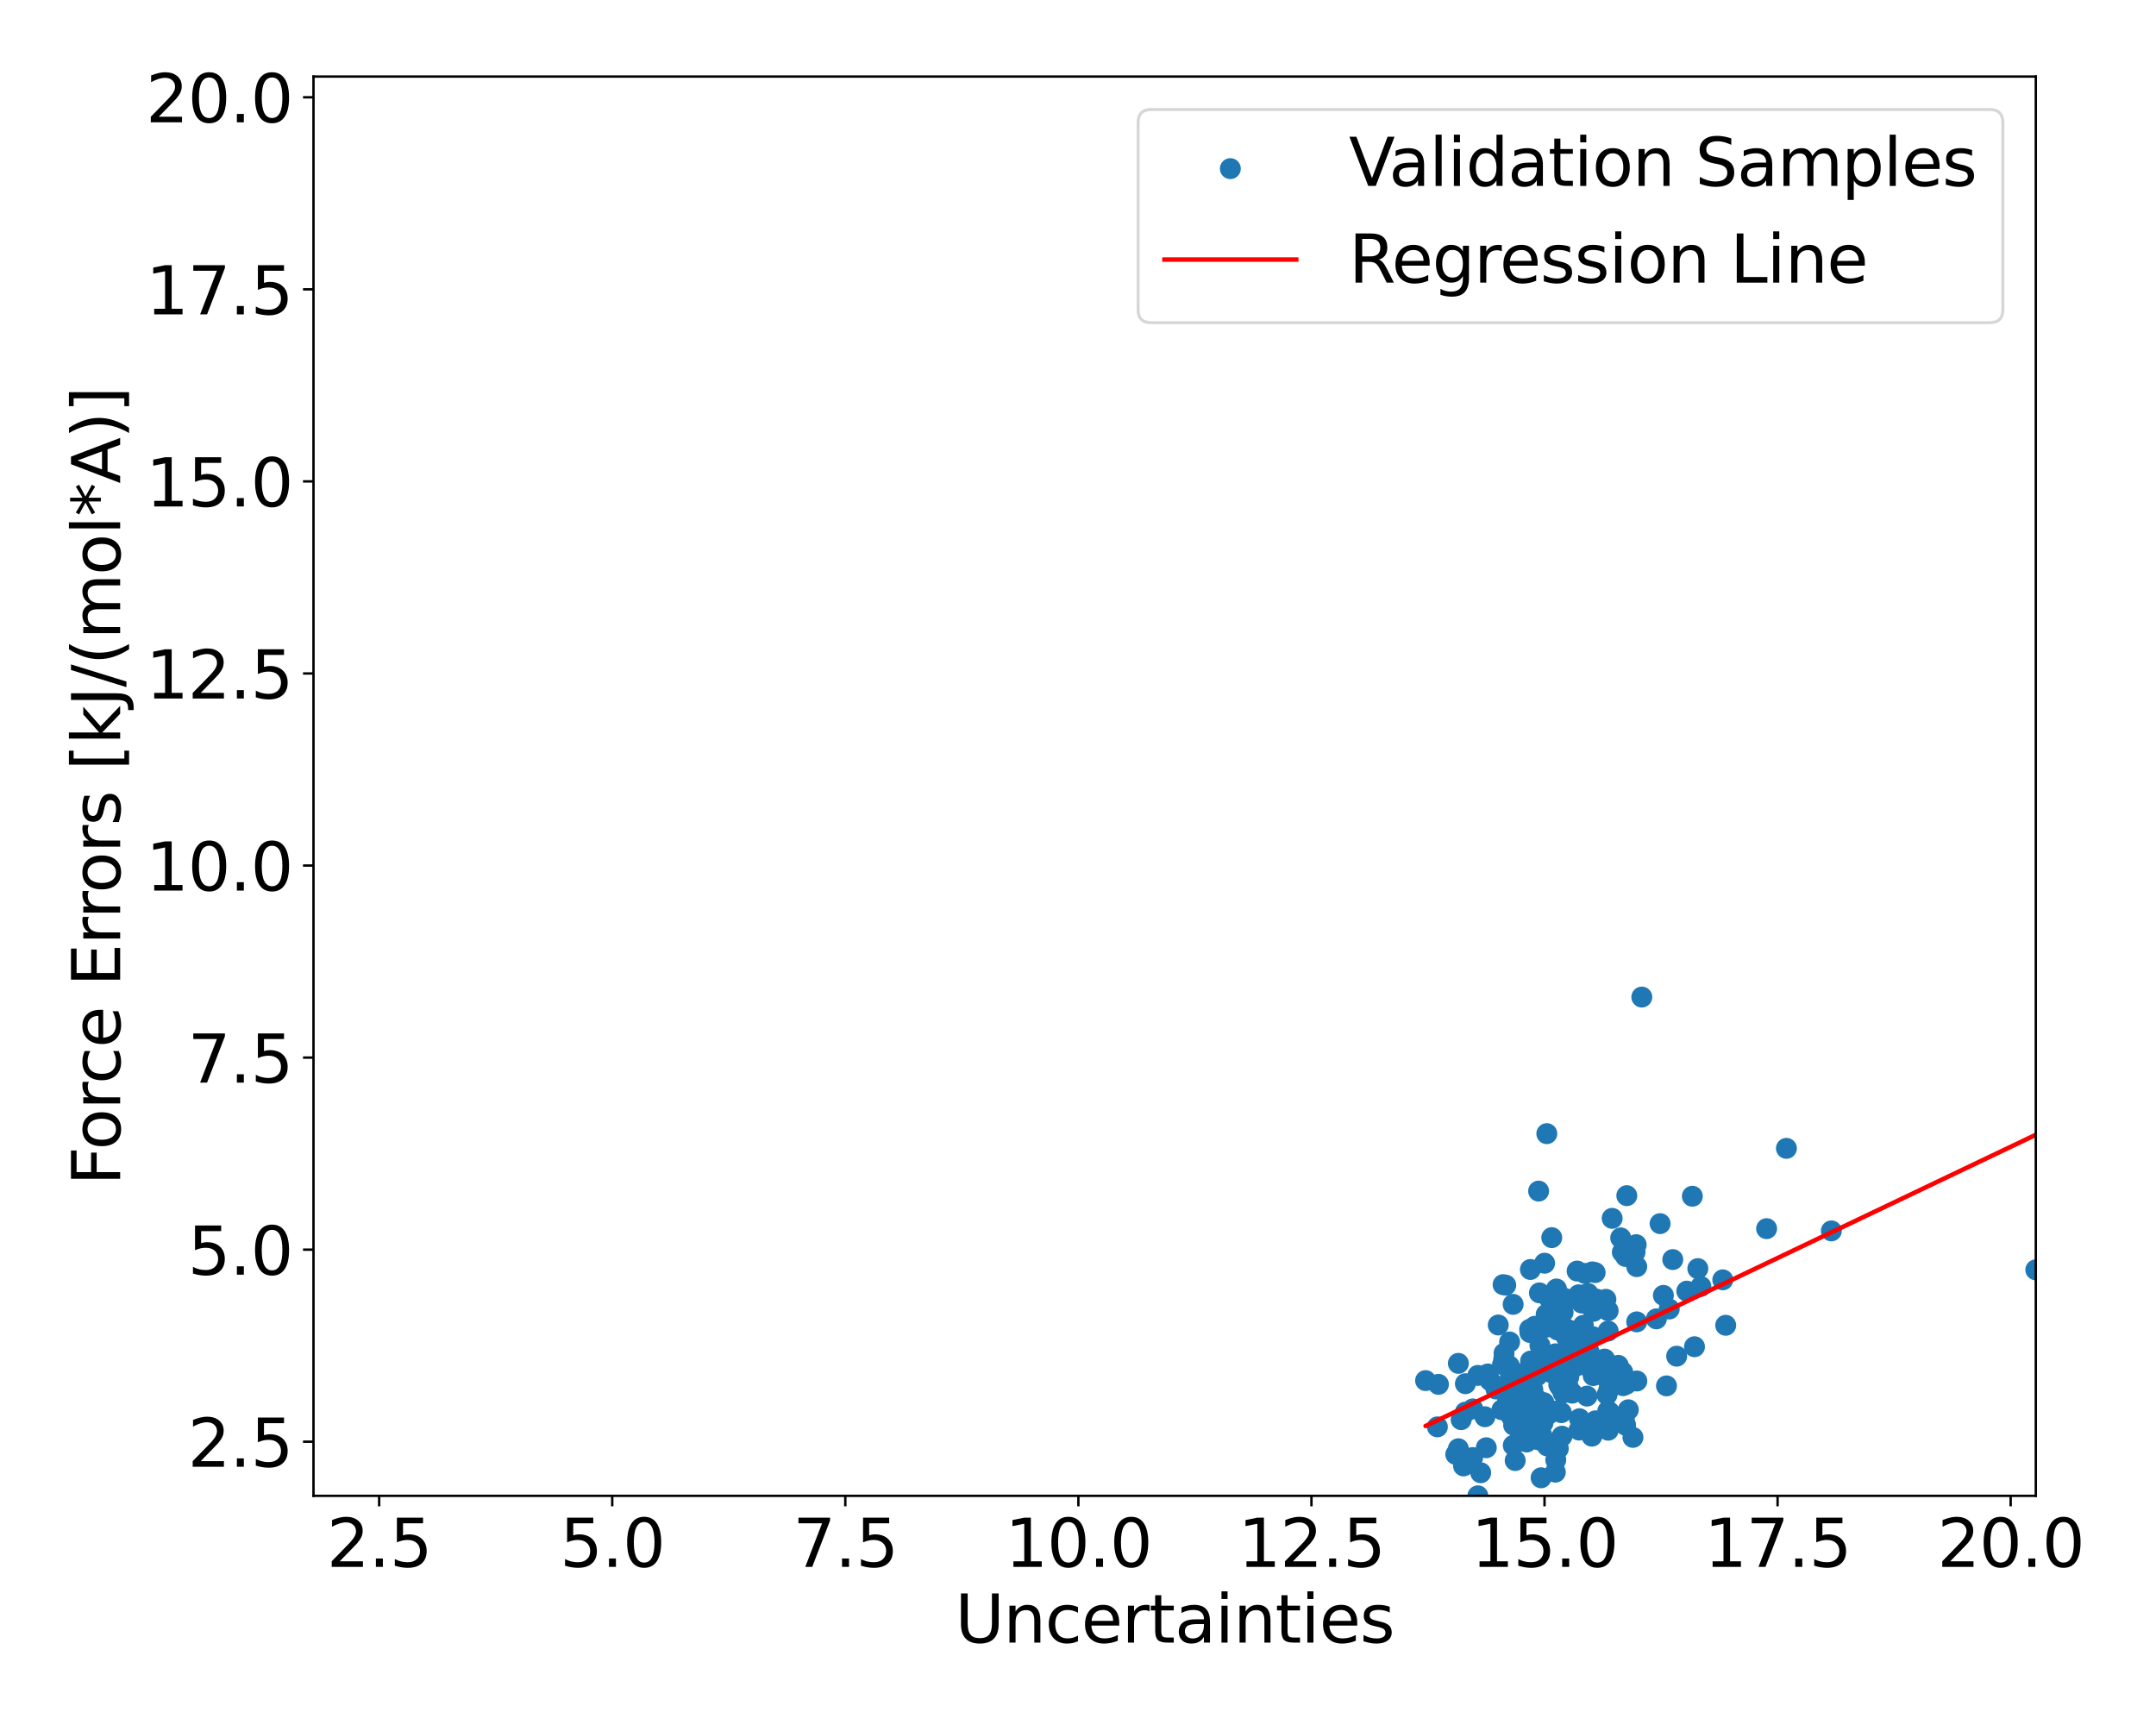 <?xml version="1.0" encoding="utf-8" standalone="no"?>
<!DOCTYPE svg PUBLIC "-//W3C//DTD SVG 1.1//EN"
  "http://www.w3.org/Graphics/SVG/1.1/DTD/svg11.dtd">
<svg xmlns:xlink="http://www.w3.org/1999/xlink" width="720pt" height="576pt" viewBox="0 0 720 576" xmlns="http://www.w3.org/2000/svg" version="1.1">
 <defs>
  <style type="text/css">*{stroke-linejoin: round; stroke-linecap: butt}</style>
 </defs>
 <g id="figure_1">
  <g id="patch_1">
   <path d="M 0 576 
L 720 576 
L 720 0 
L 0 0 
z
" style="fill: #ffffff"/>
  </g>
  <g id="axes_1">
   <g id="patch_2">
    <path d="M 104.69 499.48 
L 679.859 499.48 
L 679.859 25.567 
L 104.69 25.567 
z
" style="fill: #ffffff"/>
   </g>
   <g id="PathCollection_1">
    <defs>
     <path id="m539fa53947" d="M 0 3 
C 0.796 3 1.559 2.684 2.121 2.121 
C 2.684 1.559 3 0.796 3 0 
C 3 -0.796 2.684 -1.559 2.121 -2.121 
C 1.559 -2.684 0.796 -3 0 -3 
C -0.796 -3 -1.559 -2.684 -2.121 -2.121 
C -2.684 -1.559 -3 -0.796 -3 0 
C -3 0.796 -2.684 1.559 -2.121 2.121 
C -1.559 2.684 -0.796 3 0 3 
z
" style="stroke: #1f77b4"/>
    </defs>
    <g clip-path="url(#p9c038e4ae5)">
     <use xlink:href="#m539fa53947" x="565.88" y="449.693" style="fill: #1f77b4; stroke: #1f77b4"/>
     <use xlink:href="#m539fa53947" x="526.369" y="456.173" style="fill: #1f77b4; stroke: #1f77b4"/>
     <use xlink:href="#m539fa53947" x="566.996" y="423.603" style="fill: #1f77b4; stroke: #1f77b4"/>
     <use xlink:href="#m539fa53947" x="516.338" y="438.921" style="fill: #1f77b4; stroke: #1f77b4"/>
     <use xlink:href="#m539fa53947" x="536.918" y="471.155" style="fill: #1f77b4; stroke: #1f77b4"/>
     <use xlink:href="#m539fa53947" x="510.914" y="444.923" style="fill: #1f77b4; stroke: #1f77b4"/>
     <use xlink:href="#m539fa53947" x="513.369" y="459.372" style="fill: #1f77b4; stroke: #1f77b4"/>
     <use xlink:href="#m539fa53947" x="516.331" y="443.191" style="fill: #1f77b4; stroke: #1f77b4"/>
     <use xlink:href="#m539fa53947" x="519.375" y="437.056" style="fill: #1f77b4; stroke: #1f77b4"/>
     <use xlink:href="#m539fa53947" x="542.464" y="474.249" style="fill: #1f77b4; stroke: #1f77b4"/>
     <use xlink:href="#m539fa53947" x="489.373" y="462.035" style="fill: #1f77b4; stroke: #1f77b4"/>
     <use xlink:href="#m539fa53947" x="546.586" y="441.388" style="fill: #1f77b4; stroke: #1f77b4"/>
     <use xlink:href="#m539fa53947" x="553.149" y="440.378" style="fill: #1f77b4; stroke: #1f77b4"/>
     <use xlink:href="#m539fa53947" x="555.492" y="432.549" style="fill: #1f77b4; stroke: #1f77b4"/>
     <use xlink:href="#m539fa53947" x="506.001" y="487.696" style="fill: #1f77b4; stroke: #1f77b4"/>
     <use xlink:href="#m539fa53947" x="532.815" y="474.428" style="fill: #1f77b4; stroke: #1f77b4"/>
     <use xlink:href="#m539fa53947" x="536.747" y="460.419" style="fill: #1f77b4; stroke: #1f77b4"/>
     <use xlink:href="#m539fa53947" x="502.268" y="451.872" style="fill: #1f77b4; stroke: #1f77b4"/>
     <use xlink:href="#m539fa53947" x="511.483" y="478.164" style="fill: #1f77b4; stroke: #1f77b4"/>
     <use xlink:href="#m539fa53947" x="523.105" y="446.566" style="fill: #1f77b4; stroke: #1f77b4"/>
     <use xlink:href="#m539fa53947" x="504.329" y="471.256" style="fill: #1f77b4; stroke: #1f77b4"/>
     <use xlink:href="#m539fa53947" x="522.027" y="465.153" style="fill: #1f77b4; stroke: #1f77b4"/>
     <use xlink:href="#m539fa53947" x="515.148" y="469.586" style="fill: #1f77b4; stroke: #1f77b4"/>
     <use xlink:href="#m539fa53947" x="513.35" y="476.367" style="fill: #1f77b4; stroke: #1f77b4"/>
     <use xlink:href="#m539fa53947" x="487.028" y="455.244" style="fill: #1f77b4; stroke: #1f77b4"/>
     <use xlink:href="#m539fa53947" x="503.433" y="462.858" style="fill: #1f77b4; stroke: #1f77b4"/>
     <use xlink:href="#m539fa53947" x="538.383" y="406.821" style="fill: #1f77b4; stroke: #1f77b4"/>
     <use xlink:href="#m539fa53947" x="537.477" y="461.712" style="fill: #1f77b4; stroke: #1f77b4"/>
     <use xlink:href="#m539fa53947" x="520.298" y="471.038" style="fill: #1f77b4; stroke: #1f77b4"/>
     <use xlink:href="#m539fa53947" x="511.081" y="423.894" style="fill: #1f77b4; stroke: #1f77b4"/>
     <use xlink:href="#m539fa53947" x="517.03" y="453.842" style="fill: #1f77b4; stroke: #1f77b4"/>
     <use xlink:href="#m539fa53947" x="558.624" y="420.59" style="fill: #1f77b4; stroke: #1f77b4"/>
     <use xlink:href="#m539fa53947" x="521.418" y="471.704" style="fill: #1f77b4; stroke: #1f77b4"/>
     <use xlink:href="#m539fa53947" x="525.032" y="465.192" style="fill: #1f77b4; stroke: #1f77b4"/>
     <use xlink:href="#m539fa53947" x="510.825" y="443.885" style="fill: #1f77b4; stroke: #1f77b4"/>
     <use xlink:href="#m539fa53947" x="539.256" y="459.561" style="fill: #1f77b4; stroke: #1f77b4"/>
     <use xlink:href="#m539fa53947" x="514.654" y="493.453" style="fill: #1f77b4; stroke: #1f77b4"/>
     <use xlink:href="#m539fa53947" x="486.151" y="485.637" style="fill: #1f77b4; stroke: #1f77b4"/>
     <use xlink:href="#m539fa53947" x="522.351" y="433.463" style="fill: #1f77b4; stroke: #1f77b4"/>
     <use xlink:href="#m539fa53947" x="535.864" y="453.808" style="fill: #1f77b4; stroke: #1f77b4"/>
     <use xlink:href="#m539fa53947" x="516.192" y="457.394" style="fill: #1f77b4; stroke: #1f77b4"/>
     <use xlink:href="#m539fa53947" x="519.423" y="452.054" style="fill: #1f77b4; stroke: #1f77b4"/>
     <use xlink:href="#m539fa53947" x="501.775" y="455.671" style="fill: #1f77b4; stroke: #1f77b4"/>
     <use xlink:href="#m539fa53947" x="504.197" y="460.641" style="fill: #1f77b4; stroke: #1f77b4"/>
     <use xlink:href="#m539fa53947" x="559.922" y="452.849" style="fill: #1f77b4; stroke: #1f77b4"/>
     <use xlink:href="#m539fa53947" x="514.264" y="449.253" style="fill: #1f77b4; stroke: #1f77b4"/>
     <use xlink:href="#m539fa53947" x="542.061" y="462.704" style="fill: #1f77b4; stroke: #1f77b4"/>
     <use xlink:href="#m539fa53947" x="521.829" y="461.744" style="fill: #1f77b4; stroke: #1f77b4"/>
     <use xlink:href="#m539fa53947" x="511.134" y="454.482" style="fill: #1f77b4; stroke: #1f77b4"/>
     <use xlink:href="#m539fa53947" x="545.328" y="479.962" style="fill: #1f77b4; stroke: #1f77b4"/>
     <use xlink:href="#m539fa53947" x="528.275" y="444.312" style="fill: #1f77b4; stroke: #1f77b4"/>
     <use xlink:href="#m539fa53947" x="565.16" y="399.442" style="fill: #1f77b4; stroke: #1f77b4"/>
     <use xlink:href="#m539fa53947" x="532.039" y="459.331" style="fill: #1f77b4; stroke: #1f77b4"/>
     <use xlink:href="#m539fa53947" x="523.024" y="444.562" style="fill: #1f77b4; stroke: #1f77b4"/>
     <use xlink:href="#m539fa53947" x="508.575" y="465.179" style="fill: #1f77b4; stroke: #1f77b4"/>
     <use xlink:href="#m539fa53947" x="504.731" y="473.004" style="fill: #1f77b4; stroke: #1f77b4"/>
     <use xlink:href="#m539fa53947" x="546.621" y="461.128" style="fill: #1f77b4; stroke: #1f77b4"/>
     <use xlink:href="#m539fa53947" x="531.609" y="479.554" style="fill: #1f77b4; stroke: #1f77b4"/>
     <use xlink:href="#m539fa53947" x="536.663" y="465.735" style="fill: #1f77b4; stroke: #1f77b4"/>
     <use xlink:href="#m539fa53947" x="515.618" y="473.756" style="fill: #1f77b4; stroke: #1f77b4"/>
     <use xlink:href="#m539fa53947" x="528.797" y="453.675" style="fill: #1f77b4; stroke: #1f77b4"/>
     <use xlink:href="#m539fa53947" x="499.564" y="463.796" style="fill: #1f77b4; stroke: #1f77b4"/>
     <use xlink:href="#m539fa53947" x="528.756" y="442.546" style="fill: #1f77b4; stroke: #1f77b4"/>
     <use xlink:href="#m539fa53947" x="515.179" y="455.468" style="fill: #1f77b4; stroke: #1f77b4"/>
     <use xlink:href="#m539fa53947" x="527.463" y="473.729" style="fill: #1f77b4; stroke: #1f77b4"/>
     <use xlink:href="#m539fa53947" x="530.301" y="431.888" style="fill: #1f77b4; stroke: #1f77b4"/>
     <use xlink:href="#m539fa53947" x="520.153" y="444.12" style="fill: #1f77b4; stroke: #1f77b4"/>
     <use xlink:href="#m539fa53947" x="536.295" y="433.861" style="fill: #1f77b4; stroke: #1f77b4"/>
     <use xlink:href="#m539fa53947" x="520.393" y="483.718" style="fill: #1f77b4; stroke: #1f77b4"/>
     <use xlink:href="#m539fa53947" x="523.31" y="458.321" style="fill: #1f77b4; stroke: #1f77b4"/>
     <use xlink:href="#m539fa53947" x="491.825" y="470.457" style="fill: #1f77b4; stroke: #1f77b4"/>
     <use xlink:href="#m539fa53947" x="517.438" y="433.673" style="fill: #1f77b4; stroke: #1f77b4"/>
     <use xlink:href="#m539fa53947" x="546.407" y="415.617" style="fill: #1f77b4; stroke: #1f77b4"/>
     <use xlink:href="#m539fa53947" x="518.21" y="413.265" style="fill: #1f77b4; stroke: #1f77b4"/>
     <use xlink:href="#m539fa53947" x="542.879" y="419.559" style="fill: #1f77b4; stroke: #1f77b4"/>
     <use xlink:href="#m539fa53947" x="519.403" y="491.57" style="fill: #1f77b4; stroke: #1f77b4"/>
     <use xlink:href="#m539fa53947" x="541.783" y="418.127" style="fill: #1f77b4; stroke: #1f77b4"/>
     <use xlink:href="#m539fa53947" x="522.667" y="461.281" style="fill: #1f77b4; stroke: #1f77b4"/>
     <use xlink:href="#m539fa53947" x="525.463" y="451.217" style="fill: #1f77b4; stroke: #1f77b4"/>
     <use xlink:href="#m539fa53947" x="523.919" y="459.751" style="fill: #1f77b4; stroke: #1f77b4"/>
     <use xlink:href="#m539fa53947" x="526.682" y="424.419" style="fill: #1f77b4; stroke: #1f77b4"/>
     <use xlink:href="#m539fa53947" x="507.55" y="480.494" style="fill: #1f77b4; stroke: #1f77b4"/>
     <use xlink:href="#m539fa53947" x="526.6" y="455.723" style="fill: #1f77b4; stroke: #1f77b4"/>
     <use xlink:href="#m539fa53947" x="516.56" y="378.541" style="fill: #1f77b4; stroke: #1f77b4"/>
     <use xlink:href="#m539fa53947" x="541.235" y="413.347" style="fill: #1f77b4; stroke: #1f77b4"/>
     <use xlink:href="#m539fa53947" x="523.831" y="444.056" style="fill: #1f77b4; stroke: #1f77b4"/>
     <use xlink:href="#m539fa53947" x="529.323" y="425.222" style="fill: #1f77b4; stroke: #1f77b4"/>
     <use xlink:href="#m539fa53947" x="527.02" y="433.679" style="fill: #1f77b4; stroke: #1f77b4"/>
     <use xlink:href="#m539fa53947" x="522.006" y="438.166" style="fill: #1f77b4; stroke: #1f77b4"/>
     <use xlink:href="#m539fa53947" x="505.317" y="435.546" style="fill: #1f77b4; stroke: #1f77b4"/>
     <use xlink:href="#m539fa53947" x="495.9" y="473.065" style="fill: #1f77b4; stroke: #1f77b4"/>
     <use xlink:href="#m539fa53947" x="502.175" y="453.74" style="fill: #1f77b4; stroke: #1f77b4"/>
     <use xlink:href="#m539fa53947" x="505.307" y="463.394" style="fill: #1f77b4; stroke: #1f77b4"/>
     <use xlink:href="#m539fa53947" x="557.441" y="437.102" style="fill: #1f77b4; stroke: #1f77b4"/>
     <use xlink:href="#m539fa53947" x="528.646" y="449.673" style="fill: #1f77b4; stroke: #1f77b4"/>
     <use xlink:href="#m539fa53947" x="541.915" y="458.179" style="fill: #1f77b4; stroke: #1f77b4"/>
     <use xlink:href="#m539fa53947" x="511.895" y="464.057" style="fill: #1f77b4; stroke: #1f77b4"/>
     <use xlink:href="#m539fa53947" x="480.019" y="476.448" style="fill: #1f77b4; stroke: #1f77b4"/>
     <use xlink:href="#m539fa53947" x="496.852" y="458.785" style="fill: #1f77b4; stroke: #1f77b4"/>
     <use xlink:href="#m539fa53947" x="537.052" y="444.46" style="fill: #1f77b4; stroke: #1f77b4"/>
     <use xlink:href="#m539fa53947" x="540.428" y="455.915" style="fill: #1f77b4; stroke: #1f77b4"/>
     <use xlink:href="#m539fa53947" x="504.137" y="448.104" style="fill: #1f77b4; stroke: #1f77b4"/>
     <use xlink:href="#m539fa53947" x="489.348" y="471.539" style="fill: #1f77b4; stroke: #1f77b4"/>
     <use xlink:href="#m539fa53947" x="525.643" y="451.769" style="fill: #1f77b4; stroke: #1f77b4"/>
     <use xlink:href="#m539fa53947" x="515.827" y="421.801" style="fill: #1f77b4; stroke: #1f77b4"/>
     <use xlink:href="#m539fa53947" x="513.827" y="397.721" style="fill: #1f77b4; stroke: #1f77b4"/>
     <use xlink:href="#m539fa53947" x="510.286" y="478.189" style="fill: #1f77b4; stroke: #1f77b4"/>
     <use xlink:href="#m539fa53947" x="510.12" y="457.701" style="fill: #1f77b4; stroke: #1f77b4"/>
     <use xlink:href="#m539fa53947" x="518.831" y="434.398" style="fill: #1f77b4; stroke: #1f77b4"/>
     <use xlink:href="#m539fa53947" x="519.782" y="430.409" style="fill: #1f77b4; stroke: #1f77b4"/>
     <use xlink:href="#m539fa53947" x="537.047" y="437.669" style="fill: #1f77b4; stroke: #1f77b4"/>
     <use xlink:href="#m539fa53947" x="520.93" y="440.458" style="fill: #1f77b4; stroke: #1f77b4"/>
     <use xlink:href="#m539fa53947" x="501.57" y="470.751" style="fill: #1f77b4; stroke: #1f77b4"/>
     <use xlink:href="#m539fa53947" x="543.272" y="399.246" style="fill: #1f77b4; stroke: #1f77b4"/>
     <use xlink:href="#m539fa53947" x="496.347" y="483.421" style="fill: #1f77b4; stroke: #1f77b4"/>
     <use xlink:href="#m539fa53947" x="517.938" y="458.309" style="fill: #1f77b4; stroke: #1f77b4"/>
     <use xlink:href="#m539fa53947" x="510.916" y="476.652" style="fill: #1f77b4; stroke: #1f77b4"/>
     <use xlink:href="#m539fa53947" x="537.077" y="477.562" style="fill: #1f77b4; stroke: #1f77b4"/>
     <use xlink:href="#m539fa53947" x="516.329" y="455" style="fill: #1f77b4; stroke: #1f77b4"/>
     <use xlink:href="#m539fa53947" x="517.432" y="471.949" style="fill: #1f77b4; stroke: #1f77b4"/>
     <use xlink:href="#m539fa53947" x="522.297" y="444.286" style="fill: #1f77b4; stroke: #1f77b4"/>
     <use xlink:href="#m539fa53947" x="532.695" y="424.935" style="fill: #1f77b4; stroke: #1f77b4"/>
     <use xlink:href="#m539fa53947" x="514.912" y="479.321" style="fill: #1f77b4; stroke: #1f77b4"/>
     <use xlink:href="#m539fa53947" x="516.716" y="482.824" style="fill: #1f77b4; stroke: #1f77b4"/>
     <use xlink:href="#m539fa53947" x="505.36" y="482.642" style="fill: #1f77b4; stroke: #1f77b4"/>
     <use xlink:href="#m539fa53947" x="513.034" y="472.908" style="fill: #1f77b4; stroke: #1f77b4"/>
     <use xlink:href="#m539fa53947" x="531.729" y="424.7" style="fill: #1f77b4; stroke: #1f77b4"/>
     <use xlink:href="#m539fa53947" x="515.28" y="475.151" style="fill: #1f77b4; stroke: #1f77b4"/>
     <use xlink:href="#m539fa53947" x="507.992" y="474.249" style="fill: #1f77b4; stroke: #1f77b4"/>
     <use xlink:href="#m539fa53947" x="527.187" y="432.351" style="fill: #1f77b4; stroke: #1f77b4"/>
     <use xlink:href="#m539fa53947" x="532.115" y="437.872" style="fill: #1f77b4; stroke: #1f77b4"/>
     <use xlink:href="#m539fa53947" x="520.562" y="462.358" style="fill: #1f77b4; stroke: #1f77b4"/>
     <use xlink:href="#m539fa53947" x="521.007" y="463.123" style="fill: #1f77b4; stroke: #1f77b4"/>
     <use xlink:href="#m539fa53947" x="514.094" y="431.707" style="fill: #1f77b4; stroke: #1f77b4"/>
     <use xlink:href="#m539fa53947" x="554.393" y="408.587" style="fill: #1f77b4; stroke: #1f77b4"/>
     <use xlink:href="#m539fa53947" x="503.456" y="467.012" style="fill: #1f77b4; stroke: #1f77b4"/>
     <use xlink:href="#m539fa53947" x="511.54" y="480.025" style="fill: #1f77b4; stroke: #1f77b4"/>
     <use xlink:href="#m539fa53947" x="487.025" y="483.753" style="fill: #1f77b4; stroke: #1f77b4"/>
     <use xlink:href="#m539fa53947" x="476.074" y="460.995" style="fill: #1f77b4; stroke: #1f77b4"/>
     <use xlink:href="#m539fa53947" x="500.345" y="442.433" style="fill: #1f77b4; stroke: #1f77b4"/>
     <use xlink:href="#m539fa53947" x="502.852" y="429.132" style="fill: #1f77b4; stroke: #1f77b4"/>
     <use xlink:href="#m539fa53947" x="589.961" y="410.262" style="fill: #1f77b4; stroke: #1f77b4"/>
     <use xlink:href="#m539fa53947" x="501.962" y="428.96" style="fill: #1f77b4; stroke: #1f77b4"/>
     <use xlink:href="#m539fa53947" x="503.4" y="464.489" style="fill: #1f77b4; stroke: #1f77b4"/>
     <use xlink:href="#m539fa53947" x="519.55" y="487.481" style="fill: #1f77b4; stroke: #1f77b4"/>
     <use xlink:href="#m539fa53947" x="516.808" y="456.629" style="fill: #1f77b4; stroke: #1f77b4"/>
     <use xlink:href="#m539fa53947" x="502.449" y="463.107" style="fill: #1f77b4; stroke: #1f77b4"/>
     <use xlink:href="#m539fa53947" x="534.401" y="458.965" style="fill: #1f77b4; stroke: #1f77b4"/>
     <use xlink:href="#m539fa53947" x="514.621" y="476.058" style="fill: #1f77b4; stroke: #1f77b4"/>
     <use xlink:href="#m539fa53947" x="528.876" y="448.473" style="fill: #1f77b4; stroke: #1f77b4"/>
     <use xlink:href="#m539fa53947" x="546.034" y="418.122" style="fill: #1f77b4; stroke: #1f77b4"/>
     <use xlink:href="#m539fa53947" x="548.287" y="332.937" style="fill: #1f77b4; stroke: #1f77b4"/>
     <use xlink:href="#m539fa53947" x="509.827" y="481.501" style="fill: #1f77b4; stroke: #1f77b4"/>
     <use xlink:href="#m539fa53947" x="521.629" y="479.565" style="fill: #1f77b4; stroke: #1f77b4"/>
     <use xlink:href="#m539fa53947" x="575.329" y="427.357" style="fill: #1f77b4; stroke: #1f77b4"/>
     <use xlink:href="#m539fa53947" x="519.493" y="442.508" style="fill: #1f77b4; stroke: #1f77b4"/>
     <use xlink:href="#m539fa53947" x="512.534" y="442.861" style="fill: #1f77b4; stroke: #1f77b4"/>
     <use xlink:href="#m539fa53947" x="494.478" y="491.763" style="fill: #1f77b4; stroke: #1f77b4"/>
     <use xlink:href="#m539fa53947" x="493.532" y="499.48" style="fill: #1f77b4; stroke: #1f77b4"/>
     <use xlink:href="#m539fa53947" x="507.828" y="458.789" style="fill: #1f77b4; stroke: #1f77b4"/>
     <use xlink:href="#m539fa53947" x="530.742" y="451.522" style="fill: #1f77b4; stroke: #1f77b4"/>
     <use xlink:href="#m539fa53947" x="556.525" y="462.761" style="fill: #1f77b4; stroke: #1f77b4"/>
     <use xlink:href="#m539fa53947" x="611.583" y="411.013" style="fill: #1f77b4; stroke: #1f77b4"/>
     <use xlink:href="#m539fa53947" x="513.818" y="480.785" style="fill: #1f77b4; stroke: #1f77b4"/>
     <use xlink:href="#m539fa53947" x="533.042" y="433.768" style="fill: #1f77b4; stroke: #1f77b4"/>
     <use xlink:href="#m539fa53947" x="505.476" y="475.881" style="fill: #1f77b4; stroke: #1f77b4"/>
     <use xlink:href="#m539fa53947" x="491.783" y="486.699" style="fill: #1f77b4; stroke: #1f77b4"/>
     <use xlink:href="#m539fa53947" x="511.575" y="469.743" style="fill: #1f77b4; stroke: #1f77b4"/>
     <use xlink:href="#m539fa53947" x="506.706" y="469.91" style="fill: #1f77b4; stroke: #1f77b4"/>
     <use xlink:href="#m539fa53947" x="537.31" y="463.932" style="fill: #1f77b4; stroke: #1f77b4"/>
     <use xlink:href="#m539fa53947" x="537.447" y="471.443" style="fill: #1f77b4; stroke: #1f77b4"/>
     <use xlink:href="#m539fa53947" x="532.007" y="446.342" style="fill: #1f77b4; stroke: #1f77b4"/>
     <use xlink:href="#m539fa53947" x="596.577" y="383.448" style="fill: #1f77b4; stroke: #1f77b4"/>
     <use xlink:href="#m539fa53947" x="488.753" y="489.489" style="fill: #1f77b4; stroke: #1f77b4"/>
     <use xlink:href="#m539fa53947" x="679.859" y="424.015" style="fill: #1f77b4; stroke: #1f77b4"/>
     <use xlink:href="#m539fa53947" x="568.013" y="429.569" style="fill: #1f77b4; stroke: #1f77b4"/>
     <use xlink:href="#m539fa53947" x="543.777" y="470.746" style="fill: #1f77b4; stroke: #1f77b4"/>
     <use xlink:href="#m539fa53947" x="563.309" y="431.129" style="fill: #1f77b4; stroke: #1f77b4"/>
     <use xlink:href="#m539fa53947" x="516.694" y="472.484" style="fill: #1f77b4; stroke: #1f77b4"/>
     <use xlink:href="#m539fa53947" x="504.064" y="456.103" style="fill: #1f77b4; stroke: #1f77b4"/>
     <use xlink:href="#m539fa53947" x="522.964" y="454.127" style="fill: #1f77b4; stroke: #1f77b4"/>
     <use xlink:href="#m539fa53947" x="528.218" y="435.108" style="fill: #1f77b4; stroke: #1f77b4"/>
     <use xlink:href="#m539fa53947" x="576.305" y="442.528" style="fill: #1f77b4; stroke: #1f77b4"/>
     <use xlink:href="#m539fa53947" x="513.259" y="458.22" style="fill: #1f77b4; stroke: #1f77b4"/>
     <use xlink:href="#m539fa53947" x="513.392" y="467.348" style="fill: #1f77b4; stroke: #1f77b4"/>
     <use xlink:href="#m539fa53947" x="537.454" y="476.187" style="fill: #1f77b4; stroke: #1f77b4"/>
     <use xlink:href="#m539fa53947" x="507.887" y="468.121" style="fill: #1f77b4; stroke: #1f77b4"/>
     <use xlink:href="#m539fa53947" x="523.758" y="463.264" style="fill: #1f77b4; stroke: #1f77b4"/>
     <use xlink:href="#m539fa53947" x="515.581" y="468.371" style="fill: #1f77b4; stroke: #1f77b4"/>
     <use xlink:href="#m539fa53947" x="527.329" y="477.516" style="fill: #1f77b4; stroke: #1f77b4"/>
     <use xlink:href="#m539fa53947" x="529.975" y="466.176" style="fill: #1f77b4; stroke: #1f77b4"/>
     <use xlink:href="#m539fa53947" x="542.879" y="475.898" style="fill: #1f77b4; stroke: #1f77b4"/>
     <use xlink:href="#m539fa53947" x="546.59" y="422.95" style="fill: #1f77b4; stroke: #1f77b4"/>
     <use xlink:href="#m539fa53947" x="497.568" y="460.945" style="fill: #1f77b4; stroke: #1f77b4"/>
     <use xlink:href="#m539fa53947" x="510.857" y="467.005" style="fill: #1f77b4; stroke: #1f77b4"/>
     <use xlink:href="#m539fa53947" x="493.535" y="459.268" style="fill: #1f77b4; stroke: #1f77b4"/>
     <use xlink:href="#m539fa53947" x="480.369" y="462.254" style="fill: #1f77b4; stroke: #1f77b4"/>
     <use xlink:href="#m539fa53947" x="530.945" y="456.757" style="fill: #1f77b4; stroke: #1f77b4"/>
     <use xlink:href="#m539fa53947" x="487.953" y="474.044" style="fill: #1f77b4; stroke: #1f77b4"/>
     <use xlink:href="#m539fa53947" x="543.151" y="462.193" style="fill: #1f77b4; stroke: #1f77b4"/>
    </g>
   </g>
   <g id="matplotlib.axis_1">
    <g id="xtick_1">
     <g id="line2d_1">
      <defs>
       <path id="m269f2aa2f0" d="M 0 0 
L 0 3.5 
" style="stroke: #000000; stroke-width: 0.8"/>
      </defs>
      <g>
       <use xlink:href="#m269f2aa2f0" x="126.624" y="499.48" style="stroke: #000000; stroke-width: 0.8"/>
      </g>
     </g>
     <g id="text_1">
      <!-- 2.5 -->
      <g transform="translate(109.13 523.197) scale(0.22 -0.22)">
       <defs>
        <path id="DejaVuSans-32" d="M 1228 531 
L 3431 531 
L 3431 0 
L 469 0 
L 469 531 
Q 828 903 1448 1529 
Q 2069 2156 2228 2338 
Q 2531 2678 2651 2914 
Q 2772 3150 2772 3378 
Q 2772 3750 2511 3984 
Q 2250 4219 1831 4219 
Q 1534 4219 1204 4116 
Q 875 4013 500 3803 
L 500 4441 
Q 881 4594 1212 4672 
Q 1544 4750 1819 4750 
Q 2544 4750 2975 4387 
Q 3406 4025 3406 3419 
Q 3406 3131 3298 2873 
Q 3191 2616 2906 2266 
Q 2828 2175 2409 1742 
Q 1991 1309 1228 531 
z
" transform="scale(0.016)"/>
        <path id="DejaVuSans-2e" d="M 684 794 
L 1344 794 
L 1344 0 
L 684 0 
L 684 794 
z
" transform="scale(0.016)"/>
        <path id="DejaVuSans-35" d="M 691 4666 
L 3169 4666 
L 3169 4134 
L 1269 4134 
L 1269 2991 
Q 1406 3038 1543 3061 
Q 1681 3084 1819 3084 
Q 2600 3084 3056 2656 
Q 3513 2228 3513 1497 
Q 3513 744 3044 326 
Q 2575 -91 1722 -91 
Q 1428 -91 1123 -41 
Q 819 9 494 109 
L 494 744 
Q 775 591 1075 516 
Q 1375 441 1709 441 
Q 2250 441 2565 725 
Q 2881 1009 2881 1497 
Q 2881 1984 2565 2268 
Q 2250 2553 1709 2553 
Q 1456 2553 1204 2497 
Q 953 2441 691 2322 
L 691 4666 
z
" transform="scale(0.016)"/>
       </defs>
       <use xlink:href="#DejaVuSans-32"/>
       <use xlink:href="#DejaVuSans-2e" x="63.623"/>
       <use xlink:href="#DejaVuSans-35" x="95.41"/>
      </g>
     </g>
    </g>
    <g id="xtick_2">
     <g id="line2d_2">
      <g>
       <use xlink:href="#m269f2aa2f0" x="204.458" y="499.48" style="stroke: #000000; stroke-width: 0.8"/>
      </g>
     </g>
     <g id="text_2">
      <!-- 5.0 -->
      <g transform="translate(186.965 523.197) scale(0.22 -0.22)">
       <defs>
        <path id="DejaVuSans-30" d="M 2034 4250 
Q 1547 4250 1301 3770 
Q 1056 3291 1056 2328 
Q 1056 1369 1301 889 
Q 1547 409 2034 409 
Q 2525 409 2770 889 
Q 3016 1369 3016 2328 
Q 3016 3291 2770 3770 
Q 2525 4250 2034 4250 
z
M 2034 4750 
Q 2819 4750 3233 4129 
Q 3647 3509 3647 2328 
Q 3647 1150 3233 529 
Q 2819 -91 2034 -91 
Q 1250 -91 836 529 
Q 422 1150 422 2328 
Q 422 3509 836 4129 
Q 1250 4750 2034 4750 
z
" transform="scale(0.016)"/>
       </defs>
       <use xlink:href="#DejaVuSans-35"/>
       <use xlink:href="#DejaVuSans-2e" x="63.623"/>
       <use xlink:href="#DejaVuSans-30" x="95.41"/>
      </g>
     </g>
    </g>
    <g id="xtick_3">
     <g id="line2d_3">
      <g>
       <use xlink:href="#m269f2aa2f0" x="282.293" y="499.48" style="stroke: #000000; stroke-width: 0.8"/>
      </g>
     </g>
     <g id="text_3">
      <!-- 7.5 -->
      <g transform="translate(264.799 523.197) scale(0.22 -0.22)">
       <defs>
        <path id="DejaVuSans-37" d="M 525 4666 
L 3525 4666 
L 3525 4397 
L 1831 0 
L 1172 0 
L 2766 4134 
L 525 4134 
L 525 4666 
z
" transform="scale(0.016)"/>
       </defs>
       <use xlink:href="#DejaVuSans-37"/>
       <use xlink:href="#DejaVuSans-2e" x="63.623"/>
       <use xlink:href="#DejaVuSans-35" x="95.41"/>
      </g>
     </g>
    </g>
    <g id="xtick_4">
     <g id="line2d_4">
      <g>
       <use xlink:href="#m269f2aa2f0" x="360.127" y="499.48" style="stroke: #000000; stroke-width: 0.8"/>
      </g>
     </g>
     <g id="text_4">
      <!-- 10.0 -->
      <g transform="translate(335.635 523.197) scale(0.22 -0.22)">
       <defs>
        <path id="DejaVuSans-31" d="M 794 531 
L 1825 531 
L 1825 4091 
L 703 3866 
L 703 4441 
L 1819 4666 
L 2450 4666 
L 2450 531 
L 3481 531 
L 3481 0 
L 794 0 
L 794 531 
z
" transform="scale(0.016)"/>
       </defs>
       <use xlink:href="#DejaVuSans-31"/>
       <use xlink:href="#DejaVuSans-30" x="63.623"/>
       <use xlink:href="#DejaVuSans-2e" x="127.246"/>
       <use xlink:href="#DejaVuSans-30" x="159.033"/>
      </g>
     </g>
    </g>
    <g id="xtick_5">
     <g id="line2d_5">
      <g>
       <use xlink:href="#m269f2aa2f0" x="437.961" y="499.48" style="stroke: #000000; stroke-width: 0.8"/>
      </g>
     </g>
     <g id="text_5">
      <!-- 12.5 -->
      <g transform="translate(413.469 523.197) scale(0.22 -0.22)">
       <use xlink:href="#DejaVuSans-31"/>
       <use xlink:href="#DejaVuSans-32" x="63.623"/>
       <use xlink:href="#DejaVuSans-2e" x="127.246"/>
       <use xlink:href="#DejaVuSans-35" x="159.033"/>
      </g>
     </g>
    </g>
    <g id="xtick_6">
     <g id="line2d_6">
      <g>
       <use xlink:href="#m269f2aa2f0" x="515.796" y="499.48" style="stroke: #000000; stroke-width: 0.8"/>
      </g>
     </g>
     <g id="text_6">
      <!-- 15.0 -->
      <g transform="translate(491.304 523.197) scale(0.22 -0.22)">
       <use xlink:href="#DejaVuSans-31"/>
       <use xlink:href="#DejaVuSans-35" x="63.623"/>
       <use xlink:href="#DejaVuSans-2e" x="127.246"/>
       <use xlink:href="#DejaVuSans-30" x="159.033"/>
      </g>
     </g>
    </g>
    <g id="xtick_7">
     <g id="line2d_7">
      <g>
       <use xlink:href="#m269f2aa2f0" x="593.63" y="499.48" style="stroke: #000000; stroke-width: 0.8"/>
      </g>
     </g>
     <g id="text_7">
      <!-- 17.5 -->
      <g transform="translate(569.138 523.197) scale(0.22 -0.22)">
       <use xlink:href="#DejaVuSans-31"/>
       <use xlink:href="#DejaVuSans-37" x="63.623"/>
       <use xlink:href="#DejaVuSans-2e" x="127.246"/>
       <use xlink:href="#DejaVuSans-35" x="159.033"/>
      </g>
     </g>
    </g>
    <g id="xtick_8">
     <g id="line2d_8">
      <g>
       <use xlink:href="#m269f2aa2f0" x="671.464" y="499.48" style="stroke: #000000; stroke-width: 0.8"/>
      </g>
     </g>
     <g id="text_8">
      <!-- 20.0 -->
      <g transform="translate(646.972 523.197) scale(0.22 -0.22)">
       <use xlink:href="#DejaVuSans-32"/>
       <use xlink:href="#DejaVuSans-30" x="63.623"/>
       <use xlink:href="#DejaVuSans-2e" x="127.246"/>
       <use xlink:href="#DejaVuSans-30" x="159.033"/>
      </g>
     </g>
    </g>
    <g id="text_9">
     <!-- Uncertainties -->
     <g transform="translate(318.966 548.488) scale(0.22 -0.22)">
      <defs>
       <path id="DejaVuSans-55" d="M 556 4666 
L 1191 4666 
L 1191 1831 
Q 1191 1081 1462 751 
Q 1734 422 2344 422 
Q 2950 422 3222 751 
Q 3494 1081 3494 1831 
L 3494 4666 
L 4128 4666 
L 4128 1753 
Q 4128 841 3676 375 
Q 3225 -91 2344 -91 
Q 1459 -91 1007 375 
Q 556 841 556 1753 
L 556 4666 
z
" transform="scale(0.016)"/>
       <path id="DejaVuSans-6e" d="M 3513 2113 
L 3513 0 
L 2938 0 
L 2938 2094 
Q 2938 2591 2744 2837 
Q 2550 3084 2163 3084 
Q 1697 3084 1428 2787 
Q 1159 2491 1159 1978 
L 1159 0 
L 581 0 
L 581 3500 
L 1159 3500 
L 1159 2956 
Q 1366 3272 1645 3428 
Q 1925 3584 2291 3584 
Q 2894 3584 3203 3211 
Q 3513 2838 3513 2113 
z
" transform="scale(0.016)"/>
       <path id="DejaVuSans-63" d="M 3122 3366 
L 3122 2828 
Q 2878 2963 2633 3030 
Q 2388 3097 2138 3097 
Q 1578 3097 1268 2742 
Q 959 2388 959 1747 
Q 959 1106 1268 751 
Q 1578 397 2138 397 
Q 2388 397 2633 464 
Q 2878 531 3122 666 
L 3122 134 
Q 2881 22 2623 -34 
Q 2366 -91 2075 -91 
Q 1284 -91 818 406 
Q 353 903 353 1747 
Q 353 2603 823 3093 
Q 1294 3584 2113 3584 
Q 2378 3584 2631 3529 
Q 2884 3475 3122 3366 
z
" transform="scale(0.016)"/>
       <path id="DejaVuSans-65" d="M 3597 1894 
L 3597 1613 
L 953 1613 
Q 991 1019 1311 708 
Q 1631 397 2203 397 
Q 2534 397 2845 478 
Q 3156 559 3463 722 
L 3463 178 
Q 3153 47 2828 -22 
Q 2503 -91 2169 -91 
Q 1331 -91 842 396 
Q 353 884 353 1716 
Q 353 2575 817 3079 
Q 1281 3584 2069 3584 
Q 2775 3584 3186 3129 
Q 3597 2675 3597 1894 
z
M 3022 2063 
Q 3016 2534 2758 2815 
Q 2500 3097 2075 3097 
Q 1594 3097 1305 2825 
Q 1016 2553 972 2059 
L 3022 2063 
z
" transform="scale(0.016)"/>
       <path id="DejaVuSans-72" d="M 2631 2963 
Q 2534 3019 2420 3045 
Q 2306 3072 2169 3072 
Q 1681 3072 1420 2755 
Q 1159 2438 1159 1844 
L 1159 0 
L 581 0 
L 581 3500 
L 1159 3500 
L 1159 2956 
Q 1341 3275 1631 3429 
Q 1922 3584 2338 3584 
Q 2397 3584 2469 3576 
Q 2541 3569 2628 3553 
L 2631 2963 
z
" transform="scale(0.016)"/>
       <path id="DejaVuSans-74" d="M 1172 4494 
L 1172 3500 
L 2356 3500 
L 2356 3053 
L 1172 3053 
L 1172 1153 
Q 1172 725 1289 603 
Q 1406 481 1766 481 
L 2356 481 
L 2356 0 
L 1766 0 
Q 1100 0 847 248 
Q 594 497 594 1153 
L 594 3053 
L 172 3053 
L 172 3500 
L 594 3500 
L 594 4494 
L 1172 4494 
z
" transform="scale(0.016)"/>
       <path id="DejaVuSans-61" d="M 2194 1759 
Q 1497 1759 1228 1600 
Q 959 1441 959 1056 
Q 959 750 1161 570 
Q 1363 391 1709 391 
Q 2188 391 2477 730 
Q 2766 1069 2766 1631 
L 2766 1759 
L 2194 1759 
z
M 3341 1997 
L 3341 0 
L 2766 0 
L 2766 531 
Q 2569 213 2275 61 
Q 1981 -91 1556 -91 
Q 1019 -91 701 211 
Q 384 513 384 1019 
Q 384 1609 779 1909 
Q 1175 2209 1959 2209 
L 2766 2209 
L 2766 2266 
Q 2766 2663 2505 2880 
Q 2244 3097 1772 3097 
Q 1472 3097 1187 3025 
Q 903 2953 641 2809 
L 641 3341 
Q 956 3463 1253 3523 
Q 1550 3584 1831 3584 
Q 2591 3584 2966 3190 
Q 3341 2797 3341 1997 
z
" transform="scale(0.016)"/>
       <path id="DejaVuSans-69" d="M 603 3500 
L 1178 3500 
L 1178 0 
L 603 0 
L 603 3500 
z
M 603 4863 
L 1178 4863 
L 1178 4134 
L 603 4134 
L 603 4863 
z
" transform="scale(0.016)"/>
       <path id="DejaVuSans-73" d="M 2834 3397 
L 2834 2853 
Q 2591 2978 2328 3040 
Q 2066 3103 1784 3103 
Q 1356 3103 1142 2972 
Q 928 2841 928 2578 
Q 928 2378 1081 2264 
Q 1234 2150 1697 2047 
L 1894 2003 
Q 2506 1872 2764 1633 
Q 3022 1394 3022 966 
Q 3022 478 2636 193 
Q 2250 -91 1575 -91 
Q 1294 -91 989 -36 
Q 684 19 347 128 
L 347 722 
Q 666 556 975 473 
Q 1284 391 1588 391 
Q 1994 391 2212 530 
Q 2431 669 2431 922 
Q 2431 1156 2273 1281 
Q 2116 1406 1581 1522 
L 1381 1569 
Q 847 1681 609 1914 
Q 372 2147 372 2553 
Q 372 3047 722 3315 
Q 1072 3584 1716 3584 
Q 2034 3584 2315 3537 
Q 2597 3491 2834 3397 
z
" transform="scale(0.016)"/>
      </defs>
      <use xlink:href="#DejaVuSans-55"/>
      <use xlink:href="#DejaVuSans-6e" x="73.193"/>
      <use xlink:href="#DejaVuSans-63" x="136.572"/>
      <use xlink:href="#DejaVuSans-65" x="191.553"/>
      <use xlink:href="#DejaVuSans-72" x="253.076"/>
      <use xlink:href="#DejaVuSans-74" x="294.189"/>
      <use xlink:href="#DejaVuSans-61" x="333.398"/>
      <use xlink:href="#DejaVuSans-69" x="394.678"/>
      <use xlink:href="#DejaVuSans-6e" x="422.461"/>
      <use xlink:href="#DejaVuSans-74" x="485.84"/>
      <use xlink:href="#DejaVuSans-69" x="525.049"/>
      <use xlink:href="#DejaVuSans-65" x="552.832"/>
      <use xlink:href="#DejaVuSans-73" x="614.355"/>
     </g>
    </g>
   </g>
   <g id="matplotlib.axis_2">
    <g id="ytick_1">
     <g id="line2d_9">
      <defs>
       <path id="m436f82f0bd" d="M 0 0 
L -3.5 0 
" style="stroke: #000000; stroke-width: 0.8"/>
      </defs>
      <g>
       <use xlink:href="#m436f82f0bd" x="104.69" y="481.407" style="stroke: #000000; stroke-width: 0.8"/>
      </g>
     </g>
     <g id="text_10">
      <!-- 2.5 -->
      <g transform="translate(62.703 489.766) scale(0.22 -0.22)">
       <use xlink:href="#DejaVuSans-32"/>
       <use xlink:href="#DejaVuSans-2e" x="63.623"/>
       <use xlink:href="#DejaVuSans-35" x="95.41"/>
      </g>
     </g>
    </g>
    <g id="ytick_2">
     <g id="line2d_10">
      <g>
       <use xlink:href="#m436f82f0bd" x="104.69" y="417.275" style="stroke: #000000; stroke-width: 0.8"/>
      </g>
     </g>
     <g id="text_11">
      <!-- 5.0 -->
      <g transform="translate(62.703 425.634) scale(0.22 -0.22)">
       <use xlink:href="#DejaVuSans-35"/>
       <use xlink:href="#DejaVuSans-2e" x="63.623"/>
       <use xlink:href="#DejaVuSans-30" x="95.41"/>
      </g>
     </g>
    </g>
    <g id="ytick_3">
     <g id="line2d_11">
      <g>
       <use xlink:href="#m436f82f0bd" x="104.69" y="353.143" style="stroke: #000000; stroke-width: 0.8"/>
      </g>
     </g>
     <g id="text_12">
      <!-- 7.5 -->
      <g transform="translate(62.703 361.502) scale(0.22 -0.22)">
       <use xlink:href="#DejaVuSans-37"/>
       <use xlink:href="#DejaVuSans-2e" x="63.623"/>
       <use xlink:href="#DejaVuSans-35" x="95.41"/>
      </g>
     </g>
    </g>
    <g id="ytick_4">
     <g id="line2d_12">
      <g>
       <use xlink:href="#m436f82f0bd" x="104.69" y="289.012" style="stroke: #000000; stroke-width: 0.8"/>
      </g>
     </g>
     <g id="text_13">
      <!-- 10.0 -->
      <g transform="translate(48.706 297.37) scale(0.22 -0.22)">
       <use xlink:href="#DejaVuSans-31"/>
       <use xlink:href="#DejaVuSans-30" x="63.623"/>
       <use xlink:href="#DejaVuSans-2e" x="127.246"/>
       <use xlink:href="#DejaVuSans-30" x="159.033"/>
      </g>
     </g>
    </g>
    <g id="ytick_5">
     <g id="line2d_13">
      <g>
       <use xlink:href="#m436f82f0bd" x="104.69" y="224.88" style="stroke: #000000; stroke-width: 0.8"/>
      </g>
     </g>
     <g id="text_14">
      <!-- 12.5 -->
      <g transform="translate(48.706 233.238) scale(0.22 -0.22)">
       <use xlink:href="#DejaVuSans-31"/>
       <use xlink:href="#DejaVuSans-32" x="63.623"/>
       <use xlink:href="#DejaVuSans-2e" x="127.246"/>
       <use xlink:href="#DejaVuSans-35" x="159.033"/>
      </g>
     </g>
    </g>
    <g id="ytick_6">
     <g id="line2d_14">
      <g>
       <use xlink:href="#m436f82f0bd" x="104.69" y="160.748" style="stroke: #000000; stroke-width: 0.8"/>
      </g>
     </g>
     <g id="text_15">
      <!-- 15.0 -->
      <g transform="translate(48.706 169.106) scale(0.22 -0.22)">
       <use xlink:href="#DejaVuSans-31"/>
       <use xlink:href="#DejaVuSans-35" x="63.623"/>
       <use xlink:href="#DejaVuSans-2e" x="127.246"/>
       <use xlink:href="#DejaVuSans-30" x="159.033"/>
      </g>
     </g>
    </g>
    <g id="ytick_7">
     <g id="line2d_15">
      <g>
       <use xlink:href="#m436f82f0bd" x="104.69" y="96.616" style="stroke: #000000; stroke-width: 0.8"/>
      </g>
     </g>
     <g id="text_16">
      <!-- 17.5 -->
      <g transform="translate(48.706 104.974) scale(0.22 -0.22)">
       <use xlink:href="#DejaVuSans-31"/>
       <use xlink:href="#DejaVuSans-37" x="63.623"/>
       <use xlink:href="#DejaVuSans-2e" x="127.246"/>
       <use xlink:href="#DejaVuSans-35" x="159.033"/>
      </g>
     </g>
    </g>
    <g id="ytick_8">
     <g id="line2d_16">
      <g>
       <use xlink:href="#m436f82f0bd" x="104.69" y="32.484" style="stroke: #000000; stroke-width: 0.8"/>
      </g>
     </g>
     <g id="text_17">
      <!-- 20.0 -->
      <g transform="translate(48.706 40.842) scale(0.22 -0.22)">
       <use xlink:href="#DejaVuSans-32"/>
       <use xlink:href="#DejaVuSans-30" x="63.623"/>
       <use xlink:href="#DejaVuSans-2e" x="127.246"/>
       <use xlink:href="#DejaVuSans-30" x="159.033"/>
      </g>
     </g>
    </g>
    <g id="text_18">
     <!-- Force Errors [kJ/(mol*A)] -->
     <g transform="translate(40.13 395.816) rotate(-90) scale(0.22 -0.22)">
      <defs>
       <path id="DejaVuSans-46" d="M 628 4666 
L 3309 4666 
L 3309 4134 
L 1259 4134 
L 1259 2759 
L 3109 2759 
L 3109 2228 
L 1259 2228 
L 1259 0 
L 628 0 
L 628 4666 
z
" transform="scale(0.016)"/>
       <path id="DejaVuSans-6f" d="M 1959 3097 
Q 1497 3097 1228 2736 
Q 959 2375 959 1747 
Q 959 1119 1226 758 
Q 1494 397 1959 397 
Q 2419 397 2687 759 
Q 2956 1122 2956 1747 
Q 2956 2369 2687 2733 
Q 2419 3097 1959 3097 
z
M 1959 3584 
Q 2709 3584 3137 3096 
Q 3566 2609 3566 1747 
Q 3566 888 3137 398 
Q 2709 -91 1959 -91 
Q 1206 -91 779 398 
Q 353 888 353 1747 
Q 353 2609 779 3096 
Q 1206 3584 1959 3584 
z
" transform="scale(0.016)"/>
       <path id="DejaVuSans-20" transform="scale(0.016)"/>
       <path id="DejaVuSans-45" d="M 628 4666 
L 3578 4666 
L 3578 4134 
L 1259 4134 
L 1259 2753 
L 3481 2753 
L 3481 2222 
L 1259 2222 
L 1259 531 
L 3634 531 
L 3634 0 
L 628 0 
L 628 4666 
z
" transform="scale(0.016)"/>
       <path id="DejaVuSans-5b" d="M 550 4863 
L 1875 4863 
L 1875 4416 
L 1125 4416 
L 1125 -397 
L 1875 -397 
L 1875 -844 
L 550 -844 
L 550 4863 
z
" transform="scale(0.016)"/>
       <path id="DejaVuSans-6b" d="M 581 4863 
L 1159 4863 
L 1159 1991 
L 2875 3500 
L 3609 3500 
L 1753 1863 
L 3688 0 
L 2938 0 
L 1159 1709 
L 1159 0 
L 581 0 
L 581 4863 
z
" transform="scale(0.016)"/>
       <path id="DejaVuSans-4a" d="M 628 4666 
L 1259 4666 
L 1259 325 
Q 1259 -519 939 -900 
Q 619 -1281 -91 -1281 
L -331 -1281 
L -331 -750 
L -134 -750 
Q 284 -750 456 -515 
Q 628 -281 628 325 
L 628 4666 
z
" transform="scale(0.016)"/>
       <path id="DejaVuSans-2f" d="M 1625 4666 
L 2156 4666 
L 531 -594 
L 0 -594 
L 1625 4666 
z
" transform="scale(0.016)"/>
       <path id="DejaVuSans-28" d="M 1984 4856 
Q 1566 4138 1362 3434 
Q 1159 2731 1159 2009 
Q 1159 1288 1364 580 
Q 1569 -128 1984 -844 
L 1484 -844 
Q 1016 -109 783 600 
Q 550 1309 550 2009 
Q 550 2706 781 3412 
Q 1013 4119 1484 4856 
L 1984 4856 
z
" transform="scale(0.016)"/>
       <path id="DejaVuSans-6d" d="M 3328 2828 
Q 3544 3216 3844 3400 
Q 4144 3584 4550 3584 
Q 5097 3584 5394 3201 
Q 5691 2819 5691 2113 
L 5691 0 
L 5113 0 
L 5113 2094 
Q 5113 2597 4934 2840 
Q 4756 3084 4391 3084 
Q 3944 3084 3684 2787 
Q 3425 2491 3425 1978 
L 3425 0 
L 2847 0 
L 2847 2094 
Q 2847 2600 2669 2842 
Q 2491 3084 2119 3084 
Q 1678 3084 1418 2786 
Q 1159 2488 1159 1978 
L 1159 0 
L 581 0 
L 581 3500 
L 1159 3500 
L 1159 2956 
Q 1356 3278 1631 3431 
Q 1906 3584 2284 3584 
Q 2666 3584 2933 3390 
Q 3200 3197 3328 2828 
z
" transform="scale(0.016)"/>
       <path id="DejaVuSans-6c" d="M 603 4863 
L 1178 4863 
L 1178 0 
L 603 0 
L 603 4863 
z
" transform="scale(0.016)"/>
       <path id="DejaVuSans-2a" d="M 3009 3897 
L 1888 3291 
L 3009 2681 
L 2828 2375 
L 1778 3009 
L 1778 1831 
L 1422 1831 
L 1422 3009 
L 372 2375 
L 191 2681 
L 1313 3291 
L 191 3897 
L 372 4206 
L 1422 3572 
L 1422 4750 
L 1778 4750 
L 1778 3572 
L 2828 4206 
L 3009 3897 
z
" transform="scale(0.016)"/>
       <path id="DejaVuSans-41" d="M 2188 4044 
L 1331 1722 
L 3047 1722 
L 2188 4044 
z
M 1831 4666 
L 2547 4666 
L 4325 0 
L 3669 0 
L 3244 1197 
L 1141 1197 
L 716 0 
L 50 0 
L 1831 4666 
z
" transform="scale(0.016)"/>
       <path id="DejaVuSans-29" d="M 513 4856 
L 1013 4856 
Q 1481 4119 1714 3412 
Q 1947 2706 1947 2009 
Q 1947 1309 1714 600 
Q 1481 -109 1013 -844 
L 513 -844 
Q 928 -128 1133 580 
Q 1338 1288 1338 2009 
Q 1338 2731 1133 3434 
Q 928 4138 513 4856 
z
" transform="scale(0.016)"/>
       <path id="DejaVuSans-5d" d="M 1947 4863 
L 1947 -844 
L 622 -844 
L 622 -397 
L 1369 -397 
L 1369 4416 
L 622 4416 
L 622 4863 
L 1947 4863 
z
" transform="scale(0.016)"/>
      </defs>
      <use xlink:href="#DejaVuSans-46"/>
      <use xlink:href="#DejaVuSans-6f" x="53.895"/>
      <use xlink:href="#DejaVuSans-72" x="115.076"/>
      <use xlink:href="#DejaVuSans-63" x="153.939"/>
      <use xlink:href="#DejaVuSans-65" x="208.92"/>
      <use xlink:href="#DejaVuSans-20" x="270.443"/>
      <use xlink:href="#DejaVuSans-45" x="302.23"/>
      <use xlink:href="#DejaVuSans-72" x="365.414"/>
      <use xlink:href="#DejaVuSans-72" x="404.777"/>
      <use xlink:href="#DejaVuSans-6f" x="443.641"/>
      <use xlink:href="#DejaVuSans-72" x="504.822"/>
      <use xlink:href="#DejaVuSans-73" x="545.936"/>
      <use xlink:href="#DejaVuSans-20" x="598.035"/>
      <use xlink:href="#DejaVuSans-5b" x="629.822"/>
      <use xlink:href="#DejaVuSans-6b" x="668.836"/>
      <use xlink:href="#DejaVuSans-4a" x="726.746"/>
      <use xlink:href="#DejaVuSans-2f" x="756.238"/>
      <use xlink:href="#DejaVuSans-28" x="789.93"/>
      <use xlink:href="#DejaVuSans-6d" x="828.943"/>
      <use xlink:href="#DejaVuSans-6f" x="926.355"/>
      <use xlink:href="#DejaVuSans-6c" x="987.537"/>
      <use xlink:href="#DejaVuSans-2a" x="1015.32"/>
      <use xlink:href="#DejaVuSans-41" x="1065.32"/>
      <use xlink:href="#DejaVuSans-29" x="1133.729"/>
      <use xlink:href="#DejaVuSans-5d" x="1172.742"/>
     </g>
    </g>
   </g>
   <g id="line2d_17">
    <path d="M 565.88 433.305 
L 476.074 476.156 
L 679.859 378.92 
L 543.151 444.15 
" clip-path="url(#p9c038e4ae5)" style="fill: none; stroke: #ff0000; stroke-width: 1.5; stroke-linecap: square"/>
   </g>
   <g id="patch_3">
    <path d="M 104.69 499.48 
L 104.69 25.567 
" style="fill: none; stroke: #000000; stroke-width: 0.8; stroke-linejoin: miter; stroke-linecap: square"/>
   </g>
   <g id="patch_4">
    <path d="M 679.859 499.48 
L 679.859 25.567 
" style="fill: none; stroke: #000000; stroke-width: 0.8; stroke-linejoin: miter; stroke-linecap: square"/>
   </g>
   <g id="patch_5">
    <path d="M 104.69 499.48 
L 679.859 499.48 
" style="fill: none; stroke: #000000; stroke-width: 0.8; stroke-linejoin: miter; stroke-linecap: square"/>
   </g>
   <g id="patch_6">
    <path d="M 104.69 25.567 
L 679.859 25.567 
" style="fill: none; stroke: #000000; stroke-width: 0.8; stroke-linejoin: miter; stroke-linecap: square"/>
   </g>
   <g id="legend_1">
    <g id="patch_7">
     <path d="M 384.475 107.75 
L 664.459 107.75 
Q 668.859 107.75 668.859 103.35 
L 668.859 40.967 
Q 668.859 36.567 664.459 36.567 
L 384.475 36.567 
Q 380.075 36.567 380.075 40.967 
L 380.075 103.35 
Q 380.075 107.75 384.475 107.75 
z
" style="fill: #ffffff; opacity: 0.8; stroke: #cccccc; stroke-linejoin: miter"/>
    </g>
    <g id="PathCollection_2">
     <g>
      <use xlink:href="#m539fa53947" x="410.875" y="56.308" style="fill: #1f77b4; stroke: #1f77b4"/>
     </g>
    </g>
    <g id="text_19">
     <!-- Validation Samples -->
     <g transform="translate(450.475 62.083) scale(0.22 -0.22)">
      <defs>
       <path id="DejaVuSans-56" d="M 1831 0 
L 50 4666 
L 709 4666 
L 2188 738 
L 3669 4666 
L 4325 4666 
L 2547 0 
L 1831 0 
z
" transform="scale(0.016)"/>
       <path id="DejaVuSans-64" d="M 2906 2969 
L 2906 4863 
L 3481 4863 
L 3481 0 
L 2906 0 
L 2906 525 
Q 2725 213 2448 61 
Q 2172 -91 1784 -91 
Q 1150 -91 751 415 
Q 353 922 353 1747 
Q 353 2572 751 3078 
Q 1150 3584 1784 3584 
Q 2172 3584 2448 3432 
Q 2725 3281 2906 2969 
z
M 947 1747 
Q 947 1113 1208 752 
Q 1469 391 1925 391 
Q 2381 391 2643 752 
Q 2906 1113 2906 1747 
Q 2906 2381 2643 2742 
Q 2381 3103 1925 3103 
Q 1469 3103 1208 2742 
Q 947 2381 947 1747 
z
" transform="scale(0.016)"/>
       <path id="DejaVuSans-53" d="M 3425 4513 
L 3425 3897 
Q 3066 4069 2747 4153 
Q 2428 4238 2131 4238 
Q 1616 4238 1336 4038 
Q 1056 3838 1056 3469 
Q 1056 3159 1242 3001 
Q 1428 2844 1947 2747 
L 2328 2669 
Q 3034 2534 3370 2195 
Q 3706 1856 3706 1288 
Q 3706 609 3251 259 
Q 2797 -91 1919 -91 
Q 1588 -91 1214 -16 
Q 841 59 441 206 
L 441 856 
Q 825 641 1194 531 
Q 1563 422 1919 422 
Q 2459 422 2753 634 
Q 3047 847 3047 1241 
Q 3047 1584 2836 1778 
Q 2625 1972 2144 2069 
L 1759 2144 
Q 1053 2284 737 2584 
Q 422 2884 422 3419 
Q 422 4038 858 4394 
Q 1294 4750 2059 4750 
Q 2388 4750 2728 4690 
Q 3069 4631 3425 4513 
z
" transform="scale(0.016)"/>
       <path id="DejaVuSans-70" d="M 1159 525 
L 1159 -1331 
L 581 -1331 
L 581 3500 
L 1159 3500 
L 1159 2969 
Q 1341 3281 1617 3432 
Q 1894 3584 2278 3584 
Q 2916 3584 3314 3078 
Q 3713 2572 3713 1747 
Q 3713 922 3314 415 
Q 2916 -91 2278 -91 
Q 1894 -91 1617 61 
Q 1341 213 1159 525 
z
M 3116 1747 
Q 3116 2381 2855 2742 
Q 2594 3103 2138 3103 
Q 1681 3103 1420 2742 
Q 1159 2381 1159 1747 
Q 1159 1113 1420 752 
Q 1681 391 2138 391 
Q 2594 391 2855 752 
Q 3116 1113 3116 1747 
z
" transform="scale(0.016)"/>
      </defs>
      <use xlink:href="#DejaVuSans-56"/>
      <use xlink:href="#DejaVuSans-61" x="60.658"/>
      <use xlink:href="#DejaVuSans-6c" x="121.938"/>
      <use xlink:href="#DejaVuSans-69" x="149.721"/>
      <use xlink:href="#DejaVuSans-64" x="177.504"/>
      <use xlink:href="#DejaVuSans-61" x="240.98"/>
      <use xlink:href="#DejaVuSans-74" x="302.26"/>
      <use xlink:href="#DejaVuSans-69" x="341.469"/>
      <use xlink:href="#DejaVuSans-6f" x="369.252"/>
      <use xlink:href="#DejaVuSans-6e" x="430.434"/>
      <use xlink:href="#DejaVuSans-20" x="493.812"/>
      <use xlink:href="#DejaVuSans-53" x="525.6"/>
      <use xlink:href="#DejaVuSans-61" x="589.076"/>
      <use xlink:href="#DejaVuSans-6d" x="650.355"/>
      <use xlink:href="#DejaVuSans-70" x="747.768"/>
      <use xlink:href="#DejaVuSans-6c" x="811.244"/>
      <use xlink:href="#DejaVuSans-65" x="839.027"/>
      <use xlink:href="#DejaVuSans-73" x="900.551"/>
     </g>
    </g>
    <g id="line2d_18">
     <path d="M 388.875 86.675 
L 410.875 86.675 
L 432.875 86.675 
" style="fill: none; stroke: #ff0000; stroke-width: 1.5; stroke-linecap: square"/>
    </g>
    <g id="text_20">
     <!-- Regression Line -->
     <g transform="translate(450.475 94.375) scale(0.22 -0.22)">
      <defs>
       <path id="DejaVuSans-52" d="M 2841 2188 
Q 3044 2119 3236 1894 
Q 3428 1669 3622 1275 
L 4263 0 
L 3584 0 
L 2988 1197 
Q 2756 1666 2539 1819 
Q 2322 1972 1947 1972 
L 1259 1972 
L 1259 0 
L 628 0 
L 628 4666 
L 2053 4666 
Q 2853 4666 3247 4331 
Q 3641 3997 3641 3322 
Q 3641 2881 3436 2590 
Q 3231 2300 2841 2188 
z
M 1259 4147 
L 1259 2491 
L 2053 2491 
Q 2509 2491 2742 2702 
Q 2975 2913 2975 3322 
Q 2975 3731 2742 3939 
Q 2509 4147 2053 4147 
L 1259 4147 
z
" transform="scale(0.016)"/>
       <path id="DejaVuSans-67" d="M 2906 1791 
Q 2906 2416 2648 2759 
Q 2391 3103 1925 3103 
Q 1463 3103 1205 2759 
Q 947 2416 947 1791 
Q 947 1169 1205 825 
Q 1463 481 1925 481 
Q 2391 481 2648 825 
Q 2906 1169 2906 1791 
z
M 3481 434 
Q 3481 -459 3084 -895 
Q 2688 -1331 1869 -1331 
Q 1566 -1331 1297 -1286 
Q 1028 -1241 775 -1147 
L 775 -588 
Q 1028 -725 1275 -790 
Q 1522 -856 1778 -856 
Q 2344 -856 2625 -561 
Q 2906 -266 2906 331 
L 2906 616 
Q 2728 306 2450 153 
Q 2172 0 1784 0 
Q 1141 0 747 490 
Q 353 981 353 1791 
Q 353 2603 747 3093 
Q 1141 3584 1784 3584 
Q 2172 3584 2450 3431 
Q 2728 3278 2906 2969 
L 2906 3500 
L 3481 3500 
L 3481 434 
z
" transform="scale(0.016)"/>
       <path id="DejaVuSans-4c" d="M 628 4666 
L 1259 4666 
L 1259 531 
L 3531 531 
L 3531 0 
L 628 0 
L 628 4666 
z
" transform="scale(0.016)"/>
      </defs>
      <use xlink:href="#DejaVuSans-52"/>
      <use xlink:href="#DejaVuSans-65" x="64.982"/>
      <use xlink:href="#DejaVuSans-67" x="126.506"/>
      <use xlink:href="#DejaVuSans-72" x="189.982"/>
      <use xlink:href="#DejaVuSans-65" x="228.846"/>
      <use xlink:href="#DejaVuSans-73" x="290.369"/>
      <use xlink:href="#DejaVuSans-73" x="342.469"/>
      <use xlink:href="#DejaVuSans-69" x="394.568"/>
      <use xlink:href="#DejaVuSans-6f" x="422.352"/>
      <use xlink:href="#DejaVuSans-6e" x="483.533"/>
      <use xlink:href="#DejaVuSans-20" x="546.912"/>
      <use xlink:href="#DejaVuSans-4c" x="578.699"/>
      <use xlink:href="#DejaVuSans-69" x="634.412"/>
      <use xlink:href="#DejaVuSans-6e" x="662.195"/>
      <use xlink:href="#DejaVuSans-65" x="725.574"/>
     </g>
    </g>
   </g>
  </g>
 </g>
 <defs>
  <clipPath id="p9c038e4ae5">
   <rect x="104.69" y="25.567" width="575.169" height="473.913"/>
  </clipPath>
 </defs>
</svg>
